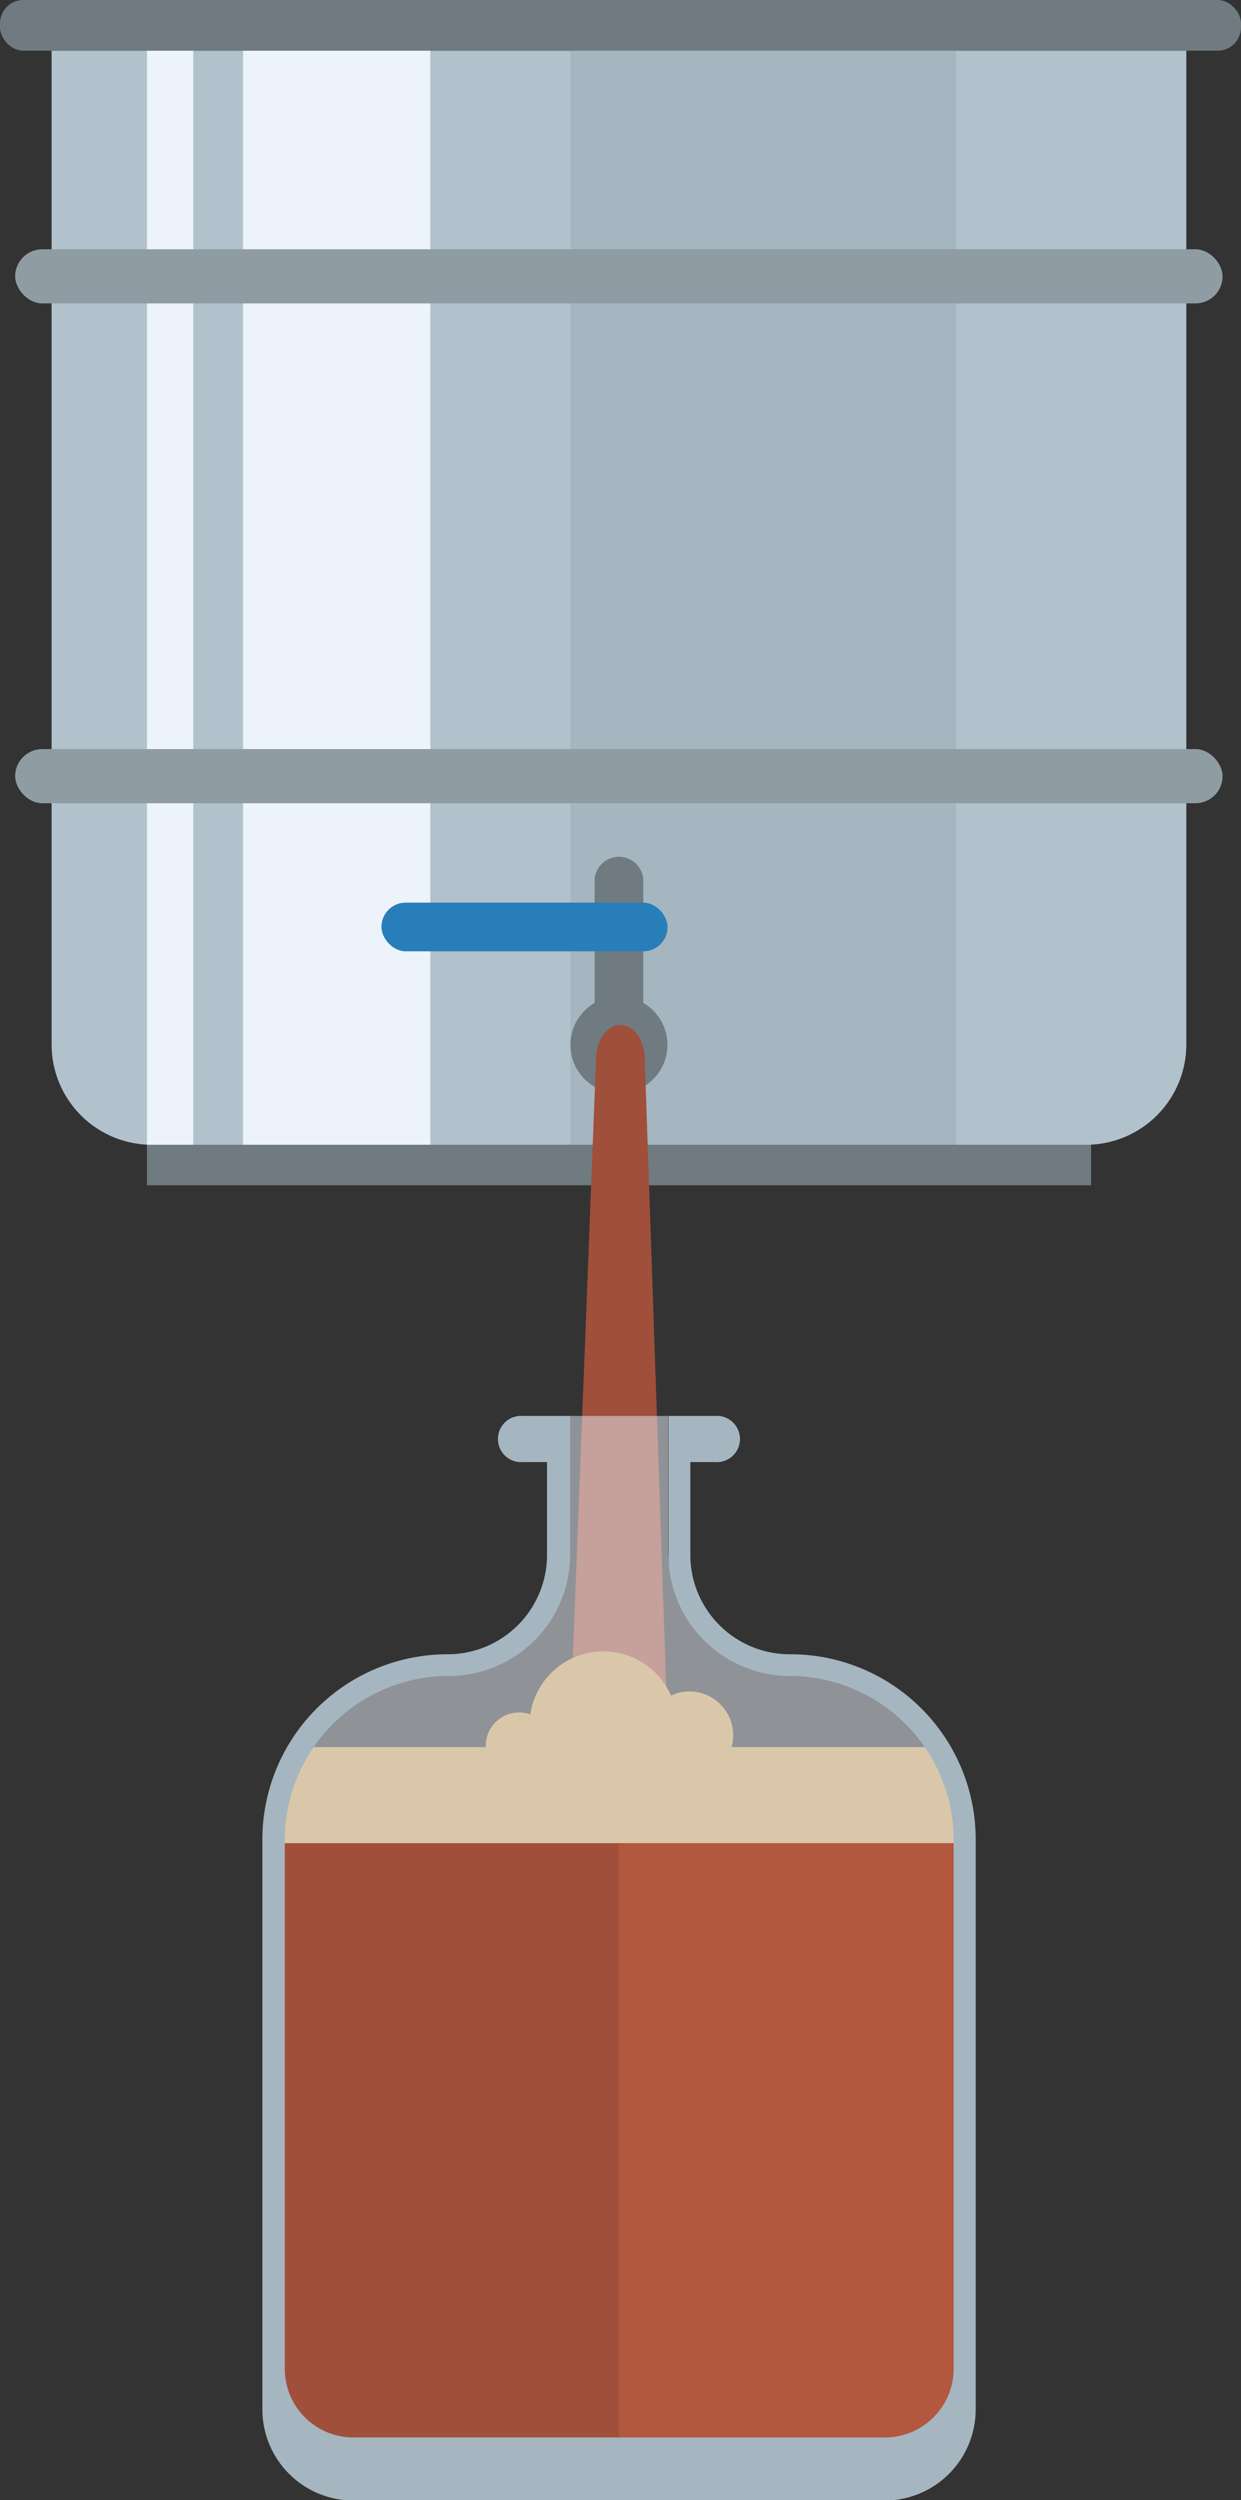 <svg xmlns="http://www.w3.org/2000/svg" viewBox="0 0 68.06 137.1"><rect x="0" y="0" width="68.06" height="137.1" fill="#333333" stroke="none"/><defs><style>.cls-1{fill:#b1c2cc;}.cls-2,.cls-9{fill:#ecf3fb;}.cls-3{fill:#a5b6c0;}.cls-4{fill:#707b81;}.cls-5{fill:#287eb9;}.cls-6{fill:#8f9ca4;}.cls-7{fill:#a04f3a;}.cls-8{fill:#c99c5b;}.cls-9{opacity:0.5;}.cls-10{fill:#b3573e;}</style></defs><g id="Laag_2" data-name="Laag 2"><g id="Laag_1-2" data-name="Laag 1"><path class="cls-1" d="M2.83,2.78H65.06a0,0,0,0,1,0,0v54.5a5.5,5.5,0,0,1-5.5,5.5H8.33a5.5,5.5,0,0,1-5.5-5.5V2.78A0,0,0,0,1,2.83,2.78Z"/><rect class="cls-2" x="13.33" y="2.78" width="10.27" height="60"/><rect class="cls-3" x="31.28" y="2.78" width="21.16" height="60"/><path class="cls-2" d="M10.6,2.78H8.06v60l.27,0H10.6Z"/><rect class="cls-4" x="8.06" y="62.78" width="51.78" height="2.22"/><rect class="cls-4" width="68.06" height="2.78" rx="1.28"/><path class="cls-4" d="M35.28,55V48.21a1.34,1.34,0,0,0-2.67,0V55a2.66,2.66,0,1,0,2.67,0Z"/><rect class="cls-5" x="20.92" y="49.5" width="15.69" height="2.67" rx="1.33"/><rect class="cls-6" x="0.83" y="13.67" width="66.22" height="2.97" rx="1.49"/><rect class="cls-6" x="0.83" y="41.08" width="66.22" height="2.97" rx="1.49"/><path class="cls-7" d="M31.28,94.39l1.41-36.33c0-1,.6-1.85,1.34-1.85h0c.73,0,1.33.83,1.33,1.85L36.6,94.39c0,1-1.84,1.85-2.57,1.85h0C33.29,96.24,31.28,95.41,31.28,94.39Z"/><circle class="cls-8" cx="37.81" cy="95.16" r="2.4"/><circle class="cls-8" cx="33.09" cy="94.61" r="4.05"/><circle class="cls-8" cx="28.47" cy="95.74" r="1.83"/><path class="cls-8" d="M17.33,95.81H50.7a1.94,1.94,0,0,1,1.94,1.94v3.34a0,0,0,0,1,0,0H15.21a0,0,0,0,1,0,0V97.93A2.12,2.12,0,0,1,17.33,95.81Z"/><path class="cls-9" d="M52.64,101.08H15.08V101a9.08,9.08,0,0,1,9-9.23,6.82,6.82,0,0,0,7-6.81V77.65h5.56v7.26a6.79,6.79,0,0,0,6.78,6.81,9.2,9.2,0,0,1,9.22,9.19Z"/><rect class="cls-10" x="33.86" y="101.08" width="18.78" height="32.91"/><rect class="cls-7" x="15.21" y="101.08" width="18.73" height="32.91"/><path class="cls-3" d="M43.3,90.72h0a5.45,5.45,0,0,1-5.44-5.45V80.18H39.2a1.27,1.27,0,1,0,0-2.53H36.66V81h0v4.26a6.66,6.66,0,0,0,6.64,6.65,9,9,0,0,1,9,9v29a3.77,3.77,0,0,1-3.76,3.76H19.38a3.76,3.76,0,0,1-3.76-3.76v-29a9,9,0,0,1,9-9,6.66,6.66,0,0,0,6.65-6.65V77.65H28.69a1.27,1.27,0,1,0,0,2.53H30v5.09a5.45,5.45,0,0,1-5.45,5.45h0a10.16,10.16,0,0,0-10.16,10.16v31.25a5,5,0,0,0,5,5H48.51a5,5,0,0,0,5-5V100.88A10.16,10.16,0,0,0,43.3,90.72Z"/></g></g></svg>
